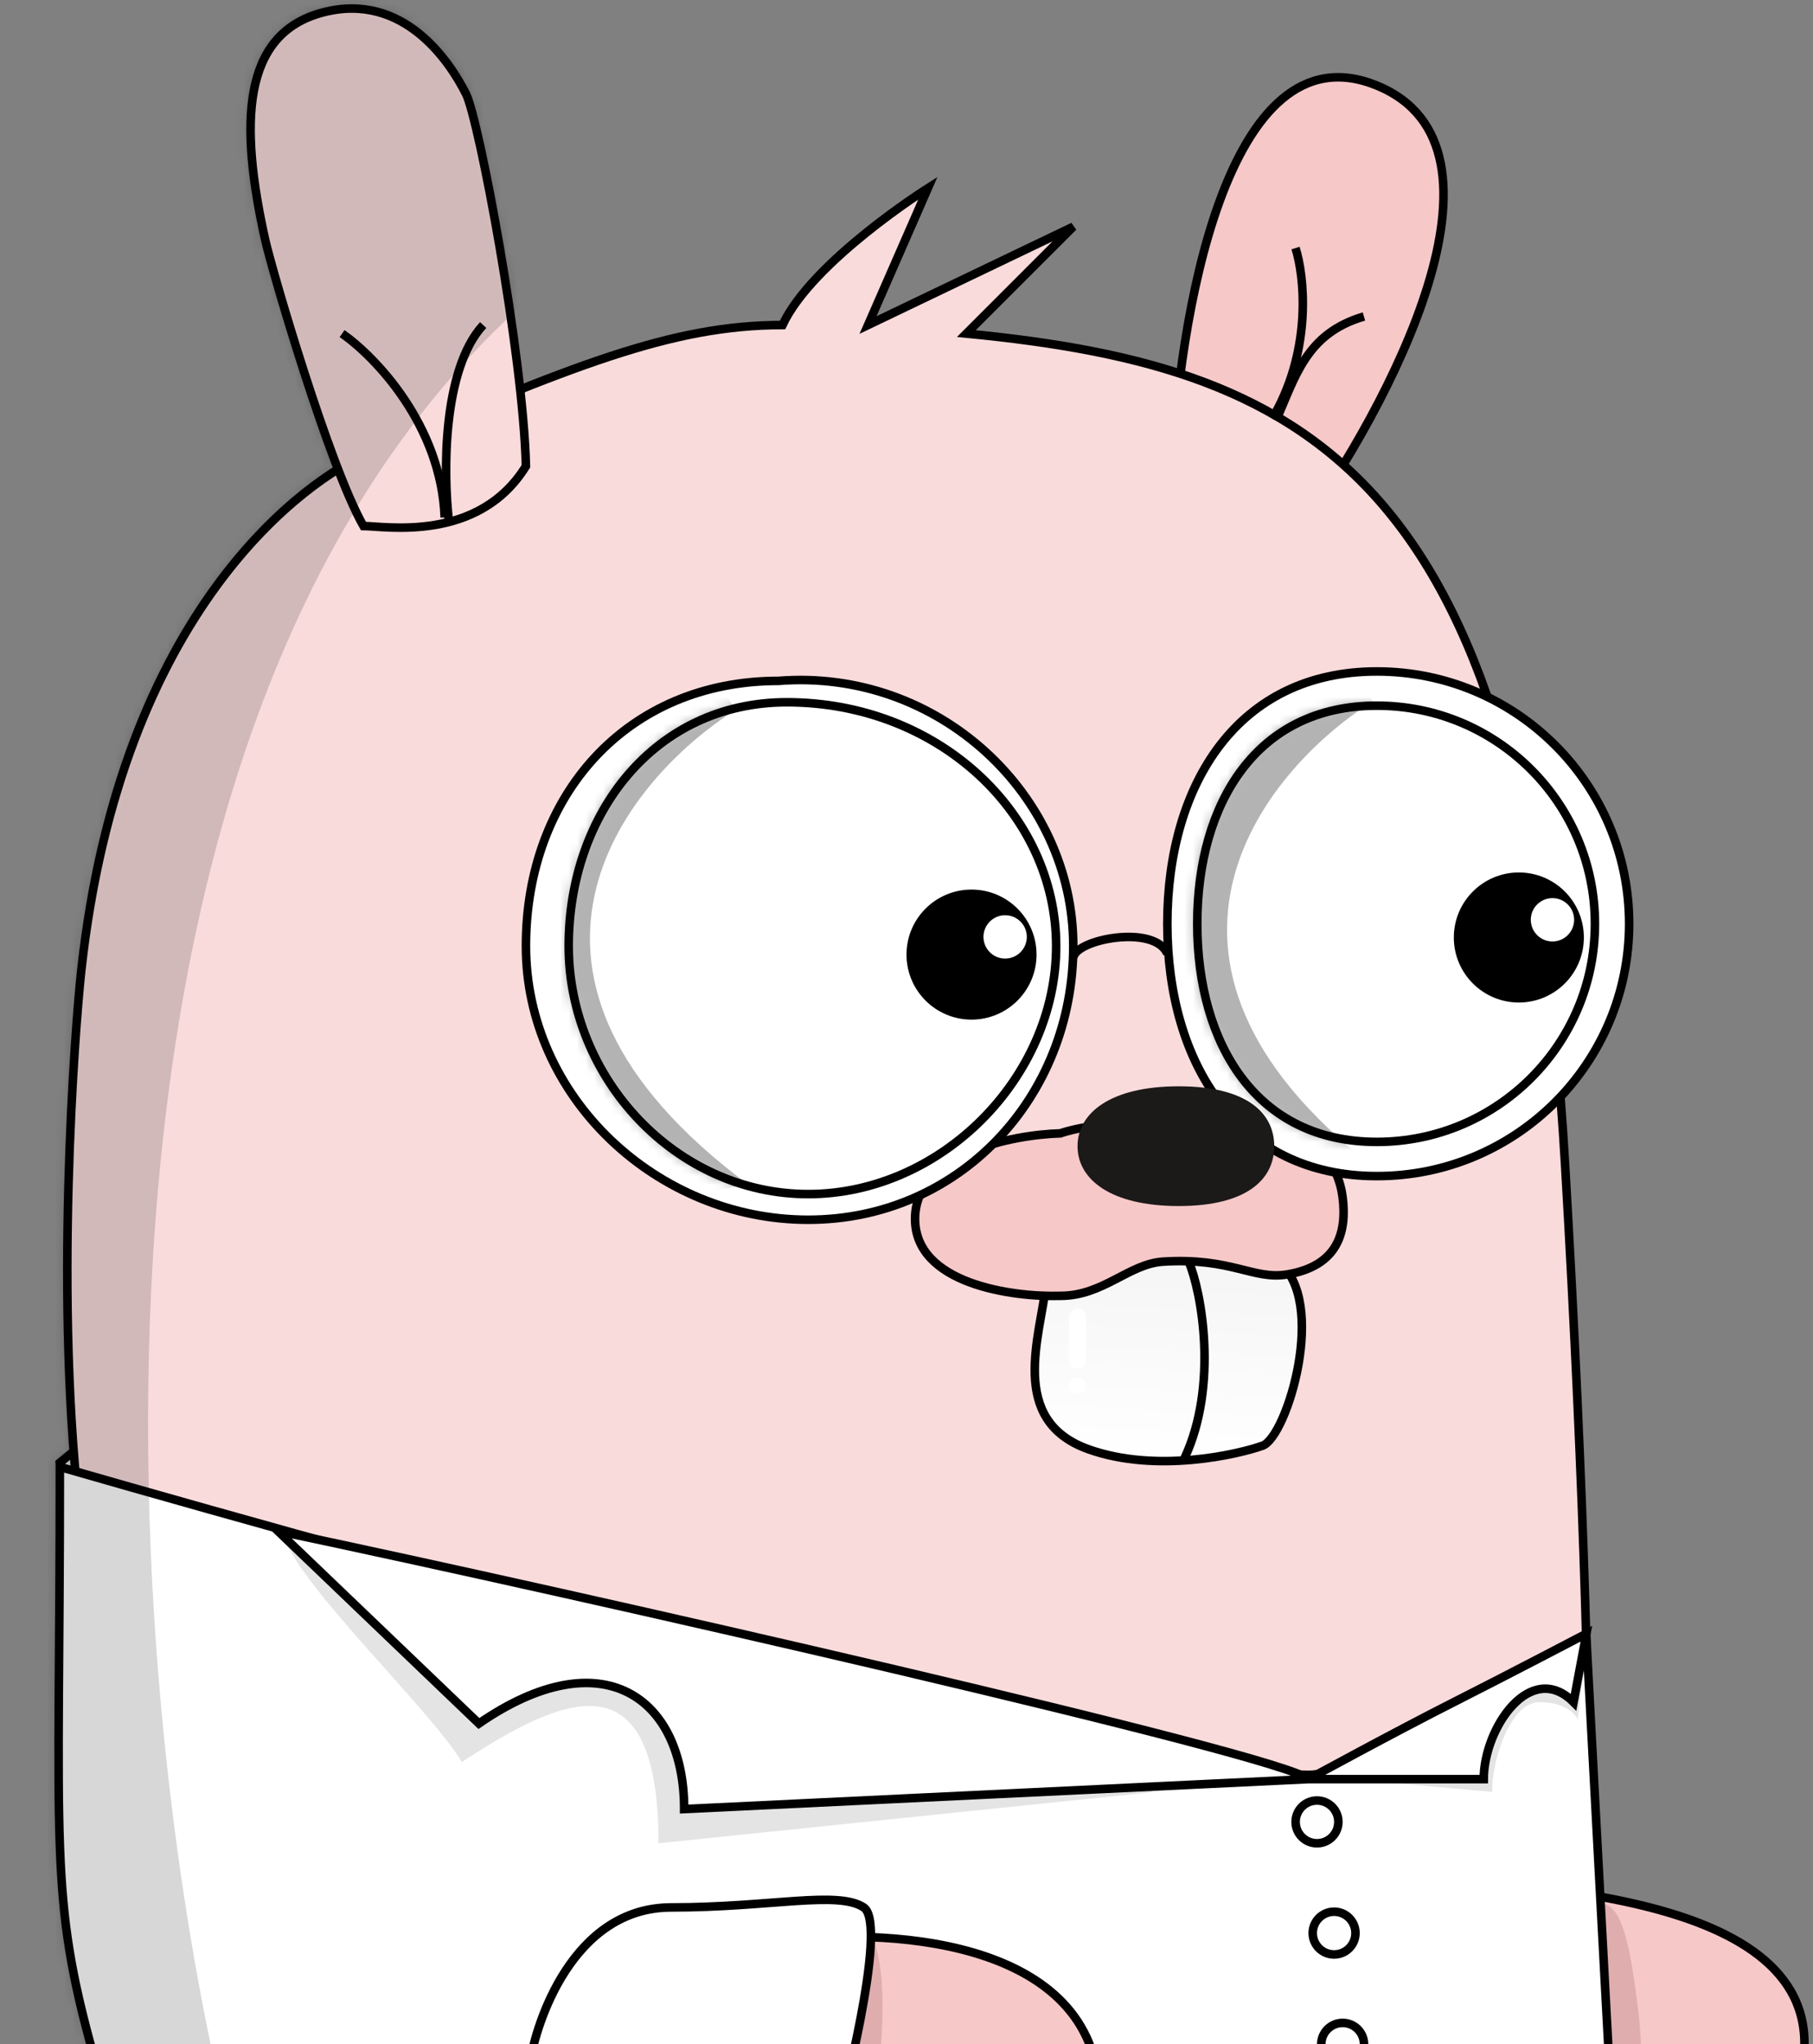 <svg width="212" height="239" viewBox="0 0 212 239" fill="none" xmlns="http://www.w3.org/2000/svg">
<rect x="0" y="0" width="212" height="239" fill="#808080" stroke="none"/>
<path d="M161 10C143.4 2.8 137.667 37.667 137 56L152 62C162.333 47.667 178.6 17.2 161 10Z" fill="#F6C8C8" stroke="black"/>
<path d="M211 238.908C211 220.271 174.216 220.13 156.088 219L145 249.073L186.184 257.545C194.456 259.098 211 257.545 211 238.908Z" fill="#F6C8C8" stroke="black"/>
<path d="M12.5 166.5L7 171L7.5 175L12.5 166.5Z" fill="#D9D9D9" stroke="black"/>
<path d="M191.5 234.5C189.904 221.73 188.5 222 183.951 222.45L178 231.115L179.984 243.825C184.117 249.409 194 254.5 191.5 234.5Z" fill="#DFADAD"/>
<path d="M91.5 38C78.5 38 66.788 42.805 43 53C36 56 14.141 71 9.5 113.5C8.794 119.962 6.217 152.562 9.5 178.5L63 286C100.333 285 176.6 282.5 183 280.5C189.4 278.5 186.167 257.667 183.5 245C185.667 247.333 187.655 215.5 183 136C178.345 56.5 154.5 43 113 39L125.5 26.5L101.5 38L108.5 22C108.5 22 95 30.5 91.5 38Z" fill="#F9DBDB" stroke="black"/>
<path d="M153 207.5C136.2 207.5 48.667 183.5 7 171.5C7 216.5 5.667 221.5 11 240.5L1.5 275.5L191 294L185.5 191.5C177.333 197 159.4 207.5 153 207.5Z" fill="white" stroke="black"/>
<path d="M54 206C50.5 200 34 184.5 33 179L73 192L135 209.5L77 215.5C77 193 65.5 198.5 54 206Z" fill="#E4E4E4"/>
<path d="M128.5 244C127.3 226.4 103 225.333 91 227L79.5 250L93.5 263.5C105.667 264.333 129.7 261.6 128.5 244Z" fill="#F6C8C8" stroke="black"/>
<path d="M103 239.5C104.19 222.862 99.754 224.122 95.951 225.277L90 233.943L91.984 246.652C96.117 252.237 101.81 256.138 103 239.5Z" fill="#DFADAD"/>
<path d="M174.5 209.5L158 208L168.5 202.5L178.5 196L185.5 192L184.5 201C184.5 201 183.6 199 180 199C176.4 199 174.333 206.5 174.5 209.5Z" fill="#E4E4E4"/>
<path d="M78.5 223C66.9 223 62.667 236.667 62 241L65 249.5L98 247.5C98 247.5 104 225 101 223C98 221 90.1 223 78.5 223Z" fill="white" stroke="black"/>
<path d="M56 201.5L32.5 179C67.333 186.333 150.2 205.2 153 208C153 208 163.295 202.387 170 199C176.002 195.968 185.5 191 185.5 191L184 199C179 194 173.5 202 173.5 208H153L80 211.5C80 198.5 70.5 191.5 56 201.5Z" fill="white"/>
<path d="M153 208L80 211.5C80 198.5 70.5 191.5 56 201.5L32.5 179C67.333 186.333 150.2 205.2 153 208ZM153 208H173.5C173.5 202 179 194 184 199L185.5 191C185.5 191 176.002 195.968 170 199C163.295 202.387 153 208 153 208Z" stroke="black"/>
<circle cx="154" cy="213" r="2.5" fill="#FFFEFE" stroke="black"/>
<circle cx="156" cy="226" r="2.5" fill="#FFFEFE" stroke="black"/>
<circle cx="157" cy="239" r="2.5" fill="#FFFEFE" stroke="black"/>
<path d="M61.5 54.5C55.931 63.5 45 61.5 42.5 61.5C38.5 54.5 31.79 31.553 31 28C28 14.5 28.241 3.958 37.741 1.458C47.241 -1.042 52.667 7.335 54.5 11C56 14 61.167 41.333 61.5 54.5Z" fill="#F9DBDB" stroke="black"/>
<path d="M52.5 61C51.833 55.5 51.7 43.2 56.5 38" stroke="black"/>
<path d="M40 39C43.833 41.667 51.6 49.7 52 60.5" stroke="black"/>
<path d="M149.211 49.154C151.467 44.094 152.699 38.992 159.489 37" stroke="black"/>
<path d="M151.489 29C152.511 32.209 153.451 40.595 149.039 48.468" stroke="black"/>
<path d="M127.292 169.44C117.812 166.064 121.677 156.209 122.331 150.03C130.403 147.596 144.733 143.904 149.445 147.498C155.335 151.992 150.5 168 147.637 169.018C144.774 170.035 135.242 172.27 127.292 169.44Z" fill="url(#paint0_linear_29_202)" stroke="black"/>
<path d="M107 142.5C107 134.9 118.333 132.667 124 132.5C125.833 131.833 131.213 130.924 138 130.5C154 129.5 156.566 136.527 157 140C157.5 144 156.5 148 150.5 149C146.554 149.658 144 147 136 147.5C132.008 147.75 129 151.5 124 151.5C118.333 151.667 107 150.1 107 142.5Z" fill="#F6C8C8" stroke="black"/>
<path d="M139 147.5C140.5 151 142.5 162 138.5 170.5" stroke="black"/>
<path d="M190.5 108C190.5 124.292 177.292 137.5 161 137.5C152.867 137.5 146.765 134.211 142.683 128.908C138.589 123.589 136.5 116.207 136.5 108C136.5 99.793 138.589 92.41 142.683 87.092C146.765 81.788 152.867 78.5 161 78.5C177.292 78.5 190.5 91.708 190.5 108Z" fill="white" stroke="black"/>
<path d="M186.5 108C186.5 122.083 175.083 133.5 161 133.5C153.973 133.5 148.746 130.66 145.263 126.082C141.767 121.488 140 115.104 140 108C140 100.896 141.767 94.512 145.263 89.918C148.746 85.34 153.973 82.5 161 82.5C175.083 82.5 186.5 93.917 186.5 108Z" fill="white" stroke="black"/>
<path d="M149 134C149 137.866 145.813 141 137.829 141C129.844 141 126 137.866 126 134C126 130.134 129.844 127 137.829 127C145.813 127 149 130.134 149 134Z" fill="#1C1919"/>
<path d="M91 79.603H91.02L91.039 79.602C109.755 78.124 125.5 92.952 125.5 110.603C125.5 128.297 112.153 142.603 94.5 142.603C76.807 142.603 61.5 128.257 61.5 110.603C61.5 92.897 73.359 79.603 91 79.603Z" fill="white" stroke="black"/>
<path d="M123.5 110.603C123.5 126.067 109.964 139.603 94.5 139.603C79.058 139.603 66.5 126.09 66.5 110.603C66.5 95.065 76.605 82.103 92 82.103C109.765 82.103 123.5 95.178 123.5 110.603Z" fill="white" stroke="black"/>
<path d="M125.5 112C125.667 109.833 135 108 136.5 111.5" stroke="black"/>
<circle cx="182" cy="109" r="2" fill="white"/>
<circle cx="113.603" cy="111.603" r="7.603" fill="black"/>
<circle cx="117.534" cy="109.534" r="2.534" fill="white"/>
<circle cx="177.603" cy="109.603" r="7.603" fill="black"/>
<circle cx="181.534" cy="107.534" r="2.534" fill="white"/>
<mask id="mask0_29_202" style="mask-type:alpha" maskUnits="userSpaceOnUse" x="66" y="81" width="58" height="60">
<path d="M123.5 110.603C123.5 126.067 109.964 139.603 94.5 139.603C79.058 139.603 66.5 126.09 66.5 110.603C66.5 95.065 76.605 82.103 92 82.103C109.765 82.103 123.5 95.178 123.5 110.603Z" fill="white" stroke="black"/>
</mask>
<g mask="url(#mask0_29_202)">
<path d="M87.5 138.5C54.7 114.1 72.833 91.333 86 83L80 73L47.5 93.5V145L87.5 138.5Z" fill="black" fill-opacity="0.3"/>
</g>
<mask id="mask1_29_202" style="mask-type:alpha" maskUnits="userSpaceOnUse" x="139" y="82" width="48" height="52">
<path d="M186.5 108C186.5 122.083 175.083 133.5 161 133.5C153.973 133.5 148.746 130.66 145.263 126.082C141.767 121.488 140 115.104 140 108C140 100.896 141.767 94.512 145.263 89.918C148.746 85.34 153.973 82.5 161 82.5C175.083 82.5 186.5 93.917 186.5 108Z" fill="white" stroke="black"/>
</mask>
<g mask="url(#mask1_29_202)">
<path d="M162 137.5C129.2 113.1 147.333 90.333 160.5 82L154.5 72L122 92.5V144L162 137.5Z" fill="black" fill-opacity="0.3"/>
</g>
<path d="M125 154C125 153.448 125.448 153 126 153C126.552 153 127 153.448 127 154V159C127 159.552 126.552 160 126 160C125.448 160 125 159.552 125 159V154Z" fill="white"/>
<circle cx="126" cy="162" r="1" fill="white"/>
<mask id="mask2_29_202" style="mask-type:alpha" maskUnits="userSpaceOnUse" x="0" y="0" width="212" height="295">
<path d="M161 10C143.4 2.8 137.667 37.667 137 56L152 62C162.333 47.667 178.6 17.2 161 10Z" fill="#F6C8C8" stroke="black"/>
<path d="M211 238.908C211 220.271 174.216 220.13 156.088 219L145 249.073L186.184 257.545C194.456 259.098 211 257.545 211 238.908Z" fill="#F6C8C8" stroke="black"/>
<path d="M12.5 166.5L7 171L7.5 175L12.5 166.5Z" fill="#D9D9D9" stroke="black"/>
<path d="M191.5 234.5C189.904 221.73 188.5 222 183.951 222.45L178 231.115L179.984 243.825C184.117 249.409 194 254.5 191.5 234.5Z" fill="#DFADAD"/>
<path d="M91.5 38C78.5 38 66.788 42.805 43 53C36 56 14.141 71 9.5 113.5C8.794 119.962 6.217 152.562 9.5 178.5L63 286C100.333 285 176.6 282.5 183 280.5C189.4 278.5 186.167 257.667 183.5 245C185.667 247.333 187.655 215.5 183 136C178.345 56.5 154.5 43 113 39L125.5 26.5L101.5 38L108.5 22C108.5 22 95 30.5 91.5 38Z" fill="#F9DBDB" stroke="black"/>
<path d="M153 207.5C136.2 207.5 48.667 183.5 7 171.5C7 216.5 5.667 221.5 11 240.5L1.5 275.5L191 294L185.5 191.5C177.333 197 159.4 207.5 153 207.5Z" fill="white" stroke="black"/>
<path d="M54 206C50.5 200 34 184.5 33 179L73 192L135 209.5L77 215.5C77 193 65.5 198.5 54 206Z" fill="#E4E4E4"/>
<path d="M128.5 244C127.3 226.4 103 225.333 91 227L79.5 250L93.5 263.5C105.667 264.333 129.7 261.6 128.5 244Z" fill="#F6C8C8" stroke="black"/>
<path d="M103 239.5C104.19 222.862 99.754 224.122 95.951 225.277L90 233.943L91.984 246.652C96.117 252.237 101.81 256.138 103 239.5Z" fill="#DFADAD"/>
<path d="M174.5 209.5L158 208L168.5 202.5L178.5 196L185.5 192L184.5 201C184.5 201 183.6 199 180 199C176.4 199 174.333 206.5 174.5 209.5Z" fill="#E4E4E4"/>
<path d="M78.5 223C66.9 223 62.667 236.667 62 241L65 249.5L98 247.5C98 247.5 104 225 101 223C98 221 90.1 223 78.5 223Z" fill="white" stroke="black"/>
<path d="M56 201.5L32.5 179C67.333 186.333 150.2 205.2 153 208C153 208 163.295 202.387 170 199C176.002 195.968 185.5 191 185.5 191L184 199C179 194 173.5 202 173.5 208H153L80 211.5C80 198.5 70.5 191.5 56 201.5Z" fill="white"/>
<path d="M153 208L80 211.5C80 198.5 70.5 191.5 56 201.5L32.5 179C67.333 186.333 150.2 205.2 153 208ZM153 208H173.5C173.5 202 179 194 184 199L185.5 191C185.5 191 176.002 195.968 170 199C163.295 202.387 153 208 153 208Z" stroke="black"/>
<circle cx="154" cy="213" r="2.5" fill="#FFFEFE" stroke="black"/>
<circle cx="156" cy="226" r="2.5" fill="#FFFEFE" stroke="black"/>
<circle cx="157" cy="239" r="2.5" fill="#FFFEFE" stroke="black"/>
<path d="M61.5 54.5C55.931 63.5 45 61.5 42.5 61.5C38.5 54.5 31.79 31.553 31 28C28 14.5 28.241 3.958 37.741 1.458C47.241 -1.042 52.667 7.335 54.5 11C56 14 61.167 41.333 61.5 54.5Z" fill="#F9DBDB" stroke="black"/>
<path d="M52.5 61C51.833 55.5 51.7 43.2 56.5 38" stroke="black"/>
<path d="M40 39C43.833 41.667 51.6 49.7 52 60.5" stroke="black"/>
<path d="M149.211 49.154C151.467 44.094 152.699 38.992 159.489 37" stroke="black"/>
<path d="M151.489 29C152.511 32.209 153.451 40.595 149.039 48.468" stroke="black"/>
<path d="M127.292 169.44C117.812 166.064 121.677 156.209 122.331 150.03C130.403 147.596 144.733 143.904 149.445 147.498C155.335 151.992 150.5 168 147.637 169.018C144.774 170.035 135.242 172.27 127.292 169.44Z" fill="url(#paint1_linear_29_202)" stroke="black"/>
<path d="M107 142.5C107 134.9 118.333 132.667 124 132.5C125.833 131.833 131.213 130.924 138 130.5C154 129.5 156.566 136.527 157 140C157.5 144 156.5 148 150.5 149C146.554 149.658 144 147 136 147.5C132.008 147.75 129 151.5 124 151.5C118.333 151.667 107 150.1 107 142.5Z" fill="#F6C8C8" stroke="black"/>
<path d="M139 147.5C140.5 151 142.5 162 138.5 170.5" stroke="black"/>
<path d="M190.5 108C190.5 124.292 177.292 137.5 161 137.5C152.867 137.5 146.765 134.211 142.683 128.908C138.589 123.589 136.5 116.207 136.5 108C136.5 99.793 138.589 92.41 142.683 87.092C146.765 81.788 152.867 78.5 161 78.5C177.292 78.5 190.5 91.708 190.5 108Z" fill="white" stroke="black"/>
<path d="M186.5 108C186.5 122.083 175.083 133.5 161 133.5C153.973 133.5 148.746 130.66 145.263 126.082C141.767 121.488 140 115.104 140 108C140 100.896 141.767 94.512 145.263 89.918C148.746 85.34 153.973 82.5 161 82.5C175.083 82.5 186.5 93.917 186.5 108Z" fill="white" stroke="black"/>
<path d="M149 134C149 137.866 145.813 141 137.829 141C129.844 141 126 137.866 126 134C126 130.134 129.844 127 137.829 127C145.813 127 149 130.134 149 134Z" fill="#1C1919"/>
<path d="M91 79.603H91.02L91.039 79.602C109.755 78.124 125.5 92.952 125.5 110.603C125.5 128.297 112.153 142.603 94.5 142.603C76.807 142.603 61.5 128.257 61.5 110.603C61.5 92.897 73.359 79.603 91 79.603Z" fill="white" stroke="black"/>
<path d="M123.5 110.603C123.5 126.067 109.964 139.603 94.5 139.603C79.058 139.603 66.5 126.09 66.5 110.603C66.5 95.065 76.605 82.103 92 82.103C109.765 82.103 123.5 95.178 123.5 110.603Z" fill="white" stroke="black"/>
<path d="M125.5 112C125.667 109.833 135 108 136.5 111.5" stroke="black"/>
<circle cx="182" cy="109" r="2" fill="white"/>
<circle cx="113.603" cy="111.603" r="7.603" fill="black"/>
<circle cx="117.534" cy="109.534" r="2.534" fill="white"/>
<circle cx="177.603" cy="109.603" r="7.603" fill="black"/>
<circle cx="181.534" cy="107.534" r="2.534" fill="white"/>
<mask id="mask3_29_202" style="mask-type:alpha" maskUnits="userSpaceOnUse" x="66" y="81" width="58" height="60">
<path d="M123.5 110.603C123.5 126.067 109.964 139.603 94.5 139.603C79.058 139.603 66.5 126.09 66.5 110.603C66.5 95.065 76.605 82.103 92 82.103C109.765 82.103 123.5 95.178 123.5 110.603Z" fill="white" stroke="black"/>
</mask>
<g mask="url(#mask3_29_202)">
<path d="M87.5 138.5C54.7 114.1 72.833 91.333 86 83L80 73L47.5 93.5V145L87.5 138.5Z" fill="black" fill-opacity="0.3"/>
</g>
<mask id="mask4_29_202" style="mask-type:alpha" maskUnits="userSpaceOnUse" x="139" y="82" width="48" height="52">
<path d="M186.5 108C186.5 122.083 175.083 133.5 161 133.5C153.973 133.5 148.746 130.66 145.263 126.082C141.767 121.488 140 115.104 140 108C140 100.896 141.767 94.512 145.263 89.918C148.746 85.34 153.973 82.5 161 82.5C175.083 82.5 186.5 93.917 186.5 108Z" fill="white" stroke="black"/>
</mask>
<g mask="url(#mask4_29_202)">
<path d="M162 137.5C129.2 113.1 143.833 89.333 157 81L154.5 72L122 92.5V144L162 137.5Z" fill="black" fill-opacity="0.3"/>
</g>
<path d="M125 154C125 153.448 125.448 153 126 153C126.552 153 127 153.448 127 154V159C127 159.552 126.552 160 126 160C125.448 160 125 159.552 125 159V154Z" fill="white"/>
<circle cx="126" cy="162" r="1" fill="white"/>
</mask>
<g mask="url(#mask2_29_202)">
<path d="M69 29.215C5 75.615 13.667 192.549 26 245.215L-45 264.215V62.215L-20 -12.785C36.333 -18.118 133 -17.185 69 29.215Z" fill="black" fill-opacity="0.16"/>
</g>
<defs>
<linearGradient id="paint0_linear_29_202" x1="140.5" y1="145" x2="139" y2="171" gradientUnits="userSpaceOnUse">
<stop stop-color="#F4F4F4"/>
<stop offset="1" stop-color="white"/>
</linearGradient>
<linearGradient id="paint1_linear_29_202" x1="140.5" y1="145" x2="139" y2="171" gradientUnits="userSpaceOnUse">
<stop stop-color="#F4F4F4"/>
<stop offset="1" stop-color="white"/>
</linearGradient>
</defs>
</svg>
